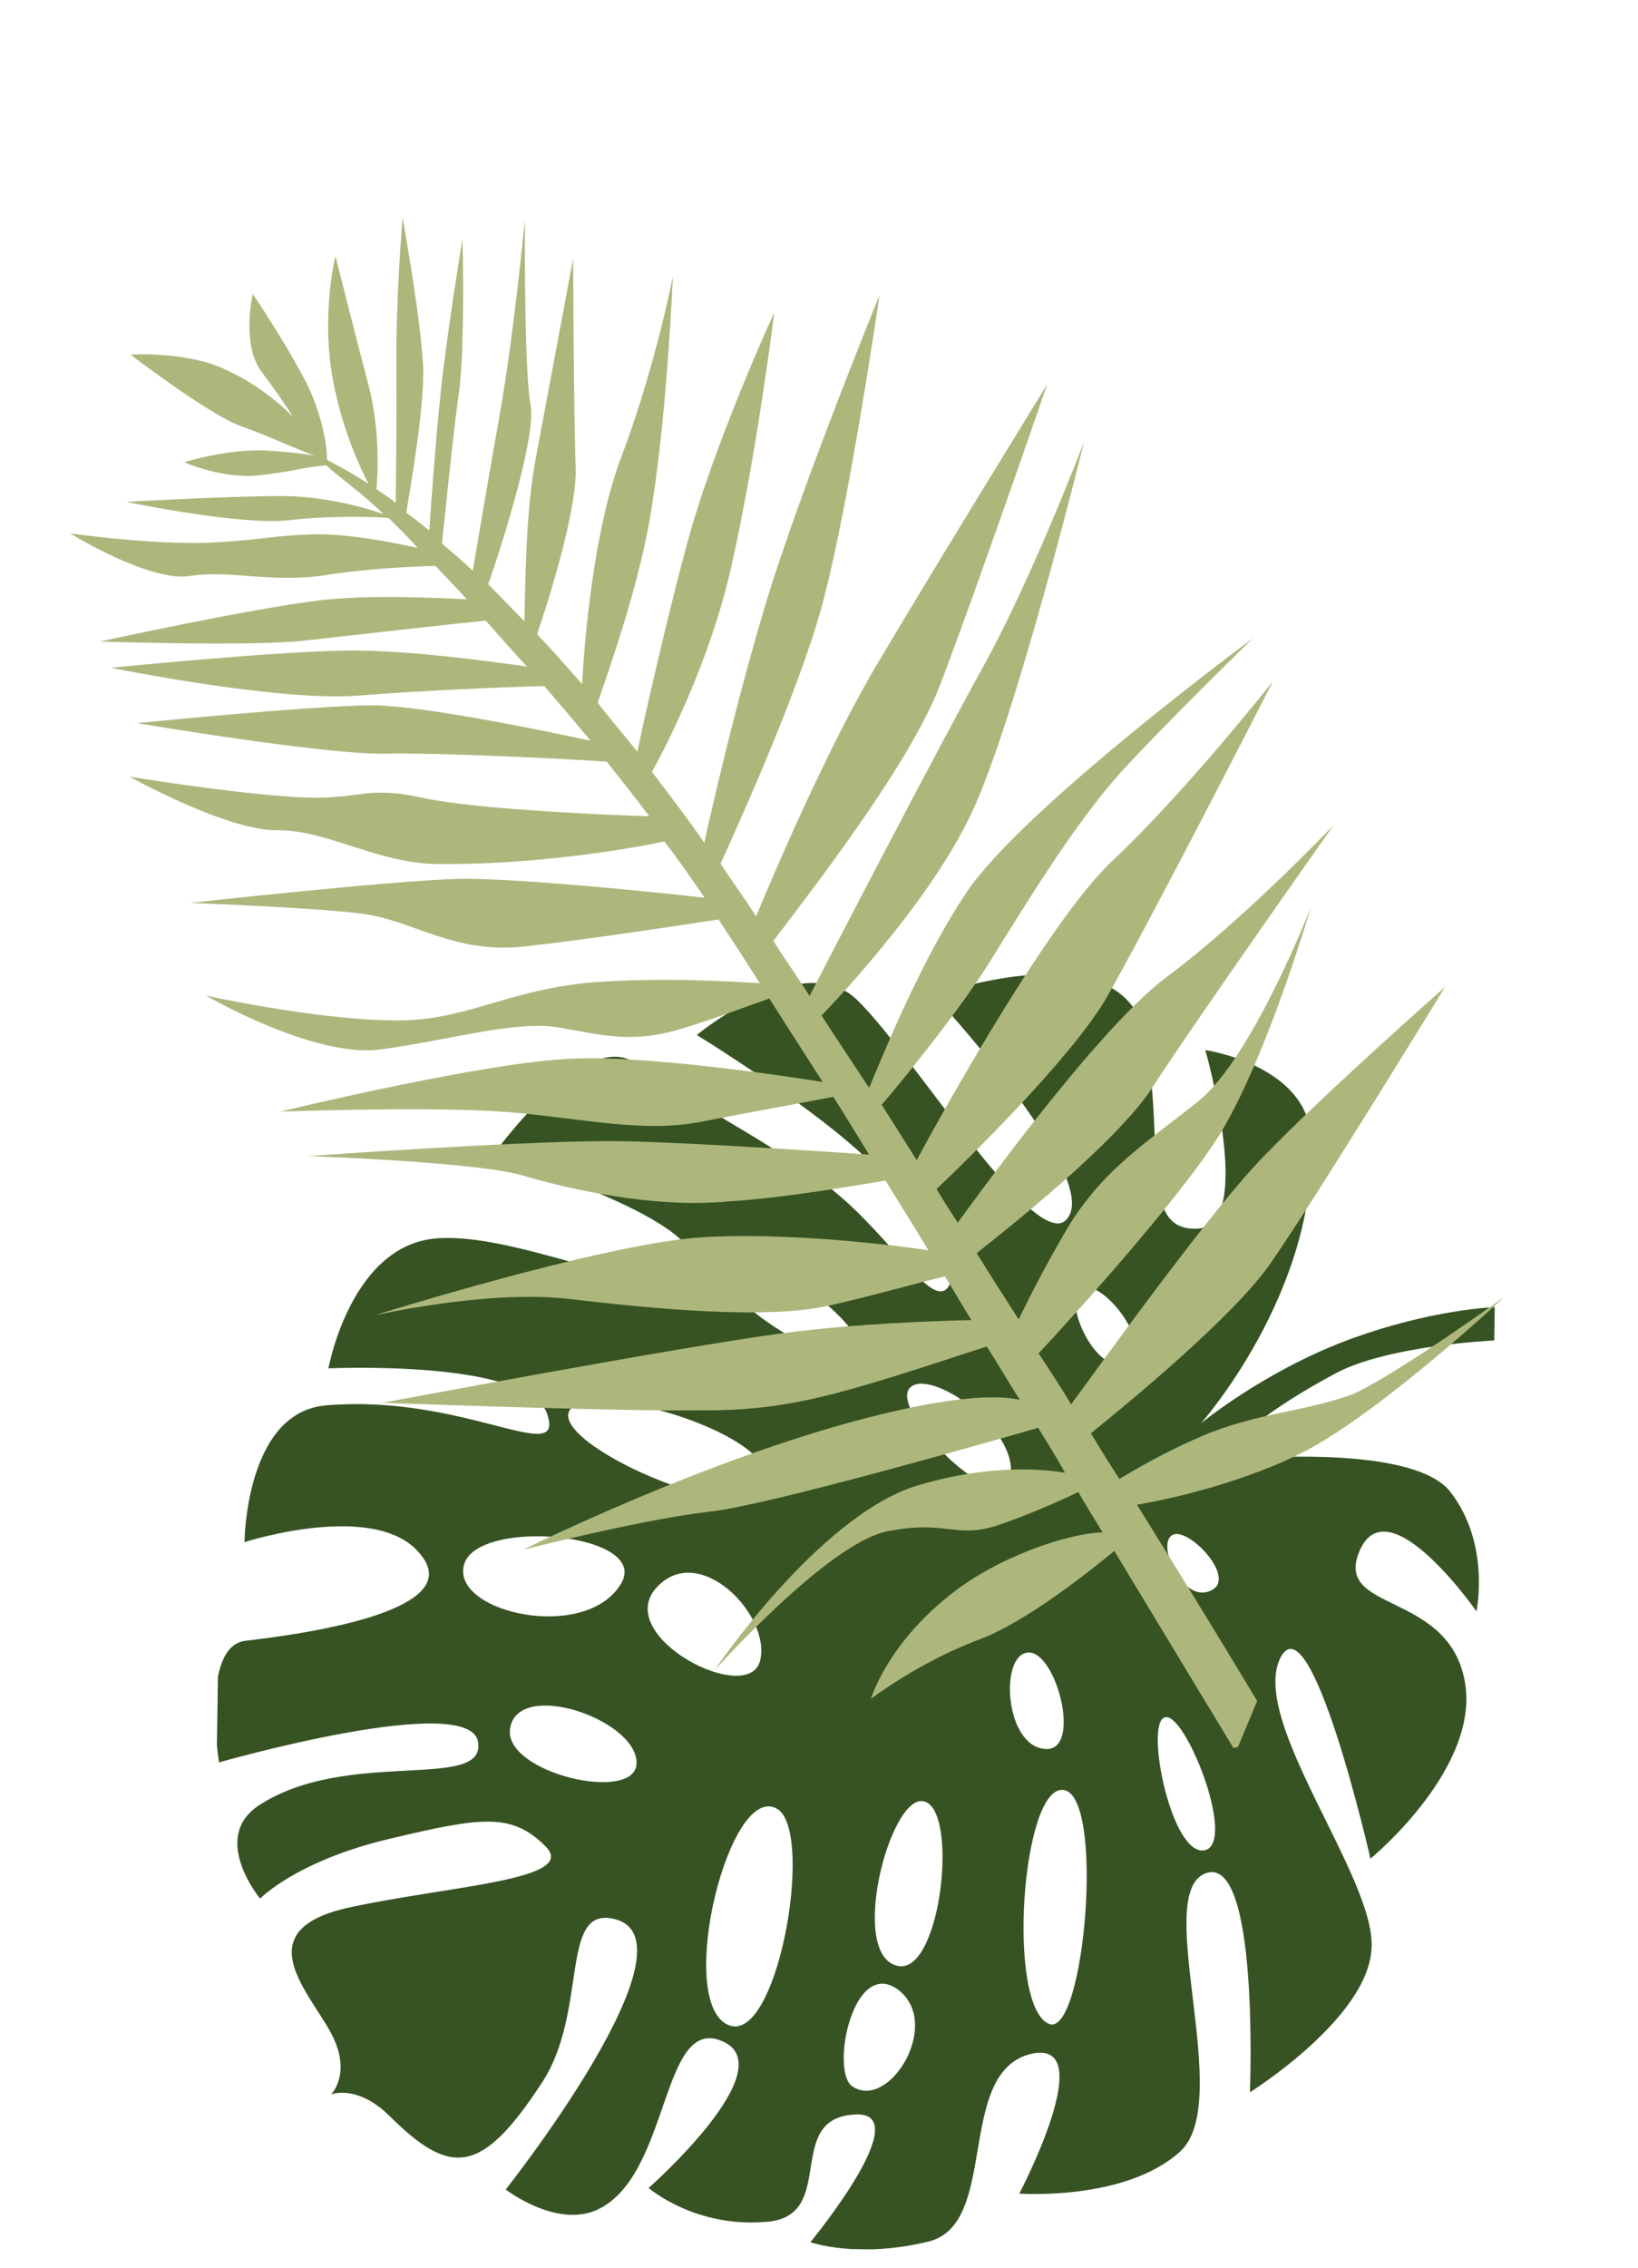 <svg width="133" height="184" viewBox="0 0 133 184" fill="none" xmlns="http://www.w3.org/2000/svg">
  <g clip-path="url(#clip0)">
  <path d="M83.534 166.691C77.608 168.402 81.126 180.456 75.404 181.87C69.582 183.282 65.802 181.925 65.802 181.925C65.802 181.925 74.767 171.059 69.259 171.576C63.652 171.991 68.033 179.858 62.227 180.271C56.418 180.783 52.667 177.526 52.667 177.526C52.667 177.526 63.715 167.792 58.647 165.615C53.58 163.438 54.479 176.753 48.339 179.361C45.018 180.711 41.064 177.651 41.064 177.651C41.064 177.651 57.173 157.292 49.796 155.68C45.41 154.714 47.782 163.251 43.995 168.994C39.081 176.521 36.579 176.583 31.652 171.708C28.992 169.068 26.878 169.936 26.878 169.936C26.878 169.936 28.706 168.163 26.757 164.734C24.809 161.304 20.18 156.533 28.408 154.757C36.636 152.981 47.044 152.538 44.285 149.796C41.526 147.055 39.12 147.418 31.592 149.205C24.064 150.991 21.118 154.047 21.118 154.047C21.118 154.047 17.091 149.186 20.931 146.544C28.104 141.751 39.55 145.425 38.812 141.313C38.074 137.201 17.784 142.996 17.784 142.996C17.784 142.996 16.226 133.571 19.933 133.127C23.741 132.684 37.869 130.897 34.239 126.242C30.809 121.59 19.854 125.125 19.854 125.125C19.854 125.125 19.914 114.525 26.523 114.024C37.738 113.093 45.948 119.118 44.415 114.694C42.881 110.271 26.668 111.026 26.668 111.026C26.668 111.026 28.523 100.753 35.728 100.462C42.935 100.07 55.237 106.657 56.296 102.772C57.355 98.888 40.031 93.726 40.031 93.726C40.031 93.726 47.49 83.237 51.644 86.3C55.798 89.363 62.352 92.463 67.591 96.542C72.433 100.416 75.841 106.568 77.075 104.286C78.311 101.905 72.606 95.618 67.764 91.744C62.922 87.871 56.58 83.975 56.58 83.975C56.58 83.975 65.088 76.902 69.525 81.07C73.963 85.237 84.503 102.498 86.76 98.732C89.116 95.067 75.83 80.765 75.83 80.765C75.83 80.765 91.316 75.198 92.982 84.124C94.647 93.05 92.443 99.918 97.247 99.69C101.951 99.461 97.866 85.198 97.866 85.198C97.866 85.198 106.248 86.425 106.458 92.429C106.971 104.838 97.508 115.496 97.508 115.496C97.508 115.496 102.471 111.371 109.311 108.774C116.251 106.178 121.454 106.057 121.454 106.057L121.413 108.756C121.413 108.756 112.906 109.128 108.572 111.363C100.708 115.544 98.863 118.517 98.863 118.517C98.863 118.517 114.39 116.851 117.728 121.002C121.064 125.253 119.881 130.736 119.881 130.736C119.881 130.736 112.833 120.628 110.456 125.693C108.078 130.857 117.407 128.998 118.898 136.221C120.391 143.345 111.277 150.808 111.277 150.808C111.277 150.808 106.399 129.432 103.921 134.595C101.543 139.76 111.654 152.314 111.368 158.01C111.182 163.708 101.49 169.762 101.49 169.762C101.49 169.762 102.284 150.272 97.857 152.006C93.531 153.74 100.278 170.544 95.816 174.577C91.355 178.61 82.763 177.981 82.763 177.981C82.763 177.981 89.559 165.082 83.534 166.691ZM58.968 164.22C63.035 166.481 66.203 148.727 63.132 146.781C59.267 144.422 54.902 161.958 58.968 164.22ZM75.043 146.16C72.254 145.418 68.749 158.967 73.041 159.532C76.436 159.883 77.832 146.903 75.043 146.16ZM41.43 140.152C40.674 143.841 51.737 146.409 51.688 143.007C51.641 139.506 42.189 136.263 41.43 140.152ZM46.32 114.323C44.18 116.991 60.969 124.445 62.23 120.464C63.49 116.483 48.256 111.952 46.32 114.323ZM59.489 103.221C57.067 104.684 67.668 111.345 69.587 110.074C71.507 108.803 63.021 101.174 59.489 103.221ZM91.585 110.406C93.707 108.938 89.288 103.571 87.773 104.548C86.156 105.624 89.259 112.071 91.585 110.406ZM82.042 119.763C82.701 115.873 75.376 110.861 73.849 112.639C72.219 114.614 81.385 123.554 82.042 119.763ZM37.625 127.193C37.069 130.885 47.336 133.141 50.304 128.685C53.37 124.331 38.188 123.001 37.625 127.193ZM53.201 128.929C49.941 132.88 60.758 138.444 61.714 134.758C62.669 131.072 56.662 124.881 53.201 128.929ZM98.405 129.011C100.421 127.942 96.383 123.78 95.171 124.562C93.859 125.342 96.085 130.276 98.405 129.011ZM83.426 134.086C81.122 134.351 81.61 141.759 84.908 141.909C87.906 142.054 85.731 133.82 83.426 134.086ZM94.548 139.354C92.939 139.93 95.174 150.865 97.886 150.106C100.398 149.344 96.158 138.678 94.548 139.354ZM86.358 145.231C82.965 144.78 81.693 162.763 85.172 164.215C88.055 165.359 89.752 145.682 86.358 145.231ZM72.912 161.43C69.252 158.774 67.412 168.048 69.193 169.275C72.163 171.32 76.571 164.186 72.912 161.43Z" fill="#375323"/>
  </g>
  <g clip-path="url(#clip1)">
  <path d="M97.59 116.522C94.623 117.787 92.22 119.202 90.888 120C90.146 118.86 89.376 117.624 88.579 116.292C91.366 114.038 100.388 106.672 103.298 102.303C106.909 97.109 117.327 80.086 117.327 80.086C117.327 80.086 107.523 88.716 102.553 93.883C98.448 98.074 89.963 109.863 86.971 113.944C86.174 112.612 85.253 111.211 84.332 109.81C87.517 106.402 95.961 97.017 99.091 91.961C102.907 85.668 106.432 73.634 106.432 73.634C106.432 73.634 101.698 85.806 97.304 89.352C92.814 92.925 89.271 95.083 86.361 100.18C84.549 103.299 83.368 105.717 82.71 107.05C81.583 105.292 80.456 103.534 79.301 101.68C82.185 99.399 90.575 92.734 93.485 88.364C96.944 83.006 108.27 66.971 108.27 66.971C108.27 66.971 100.911 74.694 94.731 79.271C89.499 83.16 80.452 95.526 77.762 99.209C77.198 98.33 76.635 97.451 76.043 96.476C78.584 94.085 86.781 86.018 89.677 81.237C93.026 75.494 103.362 55.27 103.362 55.27C103.362 55.27 96.264 64.27 90.359 69.808C85.348 74.467 76.81 89.704 74.435 94.128C73.487 92.631 72.539 91.134 71.59 89.637C73.155 87.837 78.002 81.874 80.418 77.958C83.342 73.273 87.226 66.856 91.016 62.651C94.901 58.419 101.739 51.782 101.739 51.782C101.739 51.782 83.105 65.539 78.506 72.368C74.855 77.781 71.808 85.31 70.573 88.264C69.295 86.341 68.017 84.419 66.711 82.4C69.031 79.968 76.171 72.204 79.19 65.307C82.841 56.982 88.024 35.84 88.024 35.84C88.024 35.84 83.812 46.927 79.763 54.222C76.194 60.652 67.739 76.905 65.735 80.807C64.787 79.31 63.742 77.841 62.794 76.344C65.279 73.033 73.749 62.288 76.315 55.625C79.348 47.684 85.028 31.185 85.028 31.185C85.028 31.185 76.147 45.584 71.164 53.978C67.101 60.862 62.805 70.932 61.392 74.353C60.444 72.856 59.426 71.483 58.506 70.082C59.59 67.692 64.832 56.206 66.752 49.104C68.933 41.095 71.412 23.951 71.412 23.951C71.412 23.951 65.539 38.322 62.535 47.814C60.038 55.81 57.817 65.495 57.186 68.379C55.757 66.292 54.286 64.425 52.939 62.626C54.243 60.276 57.633 53.586 59.347 46.126C61.459 36.785 62.869 25.356 62.869 25.356C62.869 25.356 57.983 35.907 55.721 44.356C54.061 50.551 52.457 57.667 51.744 60.992C50.603 59.55 49.517 58.3 48.528 57.023C49.433 54.372 52.095 46.953 52.958 40.882C54.164 33.464 54.64 22.406 54.64 22.406C54.64 22.406 53.215 29.783 50.429 37.133C48.179 43.081 47.441 52.134 47.264 55.513C46.027 54.099 44.79 52.684 43.608 51.462C44.404 49.154 46.818 41.598 46.748 38.082C46.582 33.865 46.535 20.981 46.535 20.981C46.535 20.981 44.479 31.97 43.451 37.465C42.711 41.421 42.645 47.369 42.578 50.405C41.547 49.348 40.516 48.29 39.637 47.398C40.679 44.499 43.574 35.35 43.079 32.891C42.542 29.924 42.619 17.837 42.619 17.837C42.619 17.837 41.703 27.356 40.579 33.606C39.784 38.099 38.852 43.566 38.386 46.3C37.534 45.503 36.71 44.803 35.886 44.103C36.091 42.276 36.775 35.215 37.268 31.85C37.788 27.852 37.551 19.391 37.551 19.391C37.551 19.391 36.565 25.394 36.031 29.707C35.565 33.169 35.032 40.394 34.855 43.045C34.182 42.51 33.632 42.043 32.986 41.604C33.246 39.969 34.494 33.059 34.355 29.667C34.147 25.67 32.688 17.662 32.688 17.662C32.688 17.662 32.114 24.379 32.185 30.08C32.214 34.544 32.147 39.036 32.134 40.808C31.585 40.341 31.09 40.066 30.568 39.696C30.691 38.308 30.841 34.833 29.946 31.344C28.777 26.894 27.236 20.782 27.236 20.782C27.236 20.782 25.974 25.824 27.13 31.318C27.887 35.054 29.221 37.897 29.922 39.256C28.136 38.103 27.051 37.582 26.556 37.307C26.556 36.579 26.349 34.038 24.864 31.03C23.022 27.501 20.52 23.848 20.52 23.848C20.52 23.848 19.547 28.079 21.32 30.276C22.996 32.501 23.794 33.833 23.794 33.833C23.794 33.833 21.677 31.526 18.449 30.058C15.289 28.466 10.591 28.77 10.591 28.77C10.591 28.77 17.118 33.767 19.646 34.604C21.734 35.359 24.124 36.443 25.526 36.978C24.646 36.813 23.135 36.622 21.24 36.54C18.108 36.5 14.963 37.504 14.963 37.504C14.963 37.504 18.068 38.904 21.09 38.559C24.111 38.215 24.152 37.995 26.474 37.747C27.326 38.543 29.689 40.259 31.146 41.715C29.524 41.138 26.145 40.233 22.821 40.248C18.041 40.264 10.266 40.72 10.266 40.72C10.266 40.72 19.676 42.708 23.687 42.185C26.709 41.84 30.061 41.921 31.544 42.017C32.272 42.744 33.124 43.541 33.908 44.461C31.902 43.994 28.385 43.337 25.789 43.351C21.861 43.435 21.655 43.806 16.834 44.042C11.985 44.181 5.693 43.277 5.693 43.277C5.693 43.277 12.137 47.258 15.42 46.735C18.703 46.211 22.261 47.377 26.725 46.62C29.815 46.152 33.4 45.958 35.364 45.916C36.12 46.74 36.999 47.632 37.907 48.621C35.379 48.512 30.2 48.226 25.97 48.708C20.338 49.384 8.101 52.053 8.101 52.053C8.101 52.053 20.491 52.461 24.721 51.978C28.251 51.592 36.808 50.599 39.446 50.365C40.504 51.518 41.617 52.864 42.799 54.086C39.653 53.634 32.73 52.703 28.073 52.787C21.961 52.872 9.022 54.182 9.022 54.182C9.022 54.182 22.608 56.951 29.119 56.44C34.201 56.026 41.398 55.735 44.187 55.665C45.424 57.079 46.688 58.59 47.952 60.1C44.848 59.428 34.778 57.317 30.383 57.223C25.19 57.252 11.139 58.673 11.139 58.673C11.139 58.673 26.222 61.222 31.195 61.151C35.535 61.053 46.401 61.584 49.272 61.803C50.412 63.245 51.553 64.687 52.721 66.225C49.054 66.13 38.724 65.653 34.52 64.776C29.41 63.638 29.383 64.998 23.985 64.67C18.586 64.343 10.509 63.014 10.509 63.014C10.509 63.014 18.546 67.475 22.571 67.363C26.623 67.348 30.621 70.052 35.525 70.105C43.245 70.184 50.895 68.931 53.931 68.271C55.071 69.713 56.144 71.278 57.215 72.844C53.877 72.447 41.556 71.188 37.119 71.313C31.954 71.439 15.417 73.259 15.417 73.259C15.417 73.259 24.771 73.599 29.181 74.105C33.59 74.611 36.696 77.467 42.739 76.778C47.478 76.254 55.156 75.097 58.343 74.601C58.906 75.48 59.442 76.263 60.006 77.142C60.569 78.021 61.133 78.9 61.696 79.778C59.045 79.601 53.551 79.301 48.153 79.702C40.845 80.336 37.756 82.989 31.561 82.785C25.393 82.678 16.739 80.786 16.739 80.786C16.739 80.786 25.6 85.947 30.985 85.134C36.396 84.418 41.657 82.809 45.242 83.343C48.855 83.973 51.231 84.645 54.981 83.572C57.577 82.83 60.763 81.606 62.466 81.014C63.799 83.129 65.284 85.409 66.796 87.785C63.746 87.305 52.55 85.62 46.493 85.897C39.488 86.134 22.759 90.192 22.759 90.192C22.759 90.192 35.217 89.748 41.179 90.226C47.141 90.705 52.182 91.966 57.003 91.003C60.547 90.301 65.299 89.461 67.661 88.993C68.61 90.49 69.586 92.083 70.562 93.676C66.743 93.416 56.138 92.706 50.699 92.599C43.996 92.437 25.04 93.804 25.04 93.804C25.04 93.804 38.694 94.266 42.445 95.377C46.195 96.488 53.091 98.051 59.066 97.485C63.668 97.209 69.409 96.19 71.895 95.791C73.049 97.645 74.204 99.499 75.386 101.448C72.337 100.969 63.518 99.956 56.883 100.398C48.724 100.965 30.403 106.728 30.403 106.728C30.403 106.728 39.481 104.65 46.034 105.375C52.49 106.128 62.353 107.154 67.504 105.888C70.923 105.118 74.673 104.045 76.719 103.563C77.462 104.703 78.135 105.967 78.877 107.106C76.089 107.176 69.592 107.371 63.48 108.184C55.458 109.231 31.079 113.815 31.079 113.815C31.079 113.815 49.059 114.495 56.532 114.437C64.032 114.475 67.658 113.333 80.115 109.249C81.035 110.649 81.888 112.174 82.808 113.574C81.146 113.218 77.699 113.164 70.529 115.008C57.248 118.392 42.498 125.733 42.498 125.733C42.498 125.733 52.291 123.243 57.634 122.65C62.277 122.154 80.063 117.064 84.293 115.854C85.063 117.09 85.832 118.326 86.478 119.493C84.404 119.151 80.05 118.836 74.309 120.583C66.315 123.183 57.996 135.548 57.996 135.548C57.996 135.548 67.209 125.215 72.03 124.252C76.851 123.288 77.511 124.868 80.945 123.781C83.225 123.025 85.999 121.815 87.55 121.059C88.375 122.487 88.733 123.009 89.53 124.341C86.934 124.356 81.028 126.254 77.06 129.469C71.979 133.524 70.717 137.837 70.717 137.837C70.717 137.837 74.644 134.841 79.437 133.054C83.297 131.637 88.542 127.432 90.478 125.838C96.21 135.327 100.347 142.152 100.347 142.152L102.076 138.017C102.076 138.017 98.475 131.974 92.317 122.087C94.803 121.688 101.259 120.256 106.313 117.562C112.698 114.071 122.131 105.234 122.131 105.234C122.131 105.234 113.769 111.268 109.923 113.096C105.776 114.595 102.039 114.624 97.59 116.522Z" fill="#ADB77C"/>
  </g>
  <defs>
  <clipPath id="clip0">
  <rect width="103.7" height="103.2" fill="white" transform="matrix(-0.015 1 1 0.015 18.566 78)"/>
  </clipPath>
  <clipPath id="clip1">
  <rect width="98.2" height="138" fill="white" transform="matrix(-0.961 0.275 0.275 0.961 94.411 0)"/>
  </clipPath>
  </defs>
</svg>